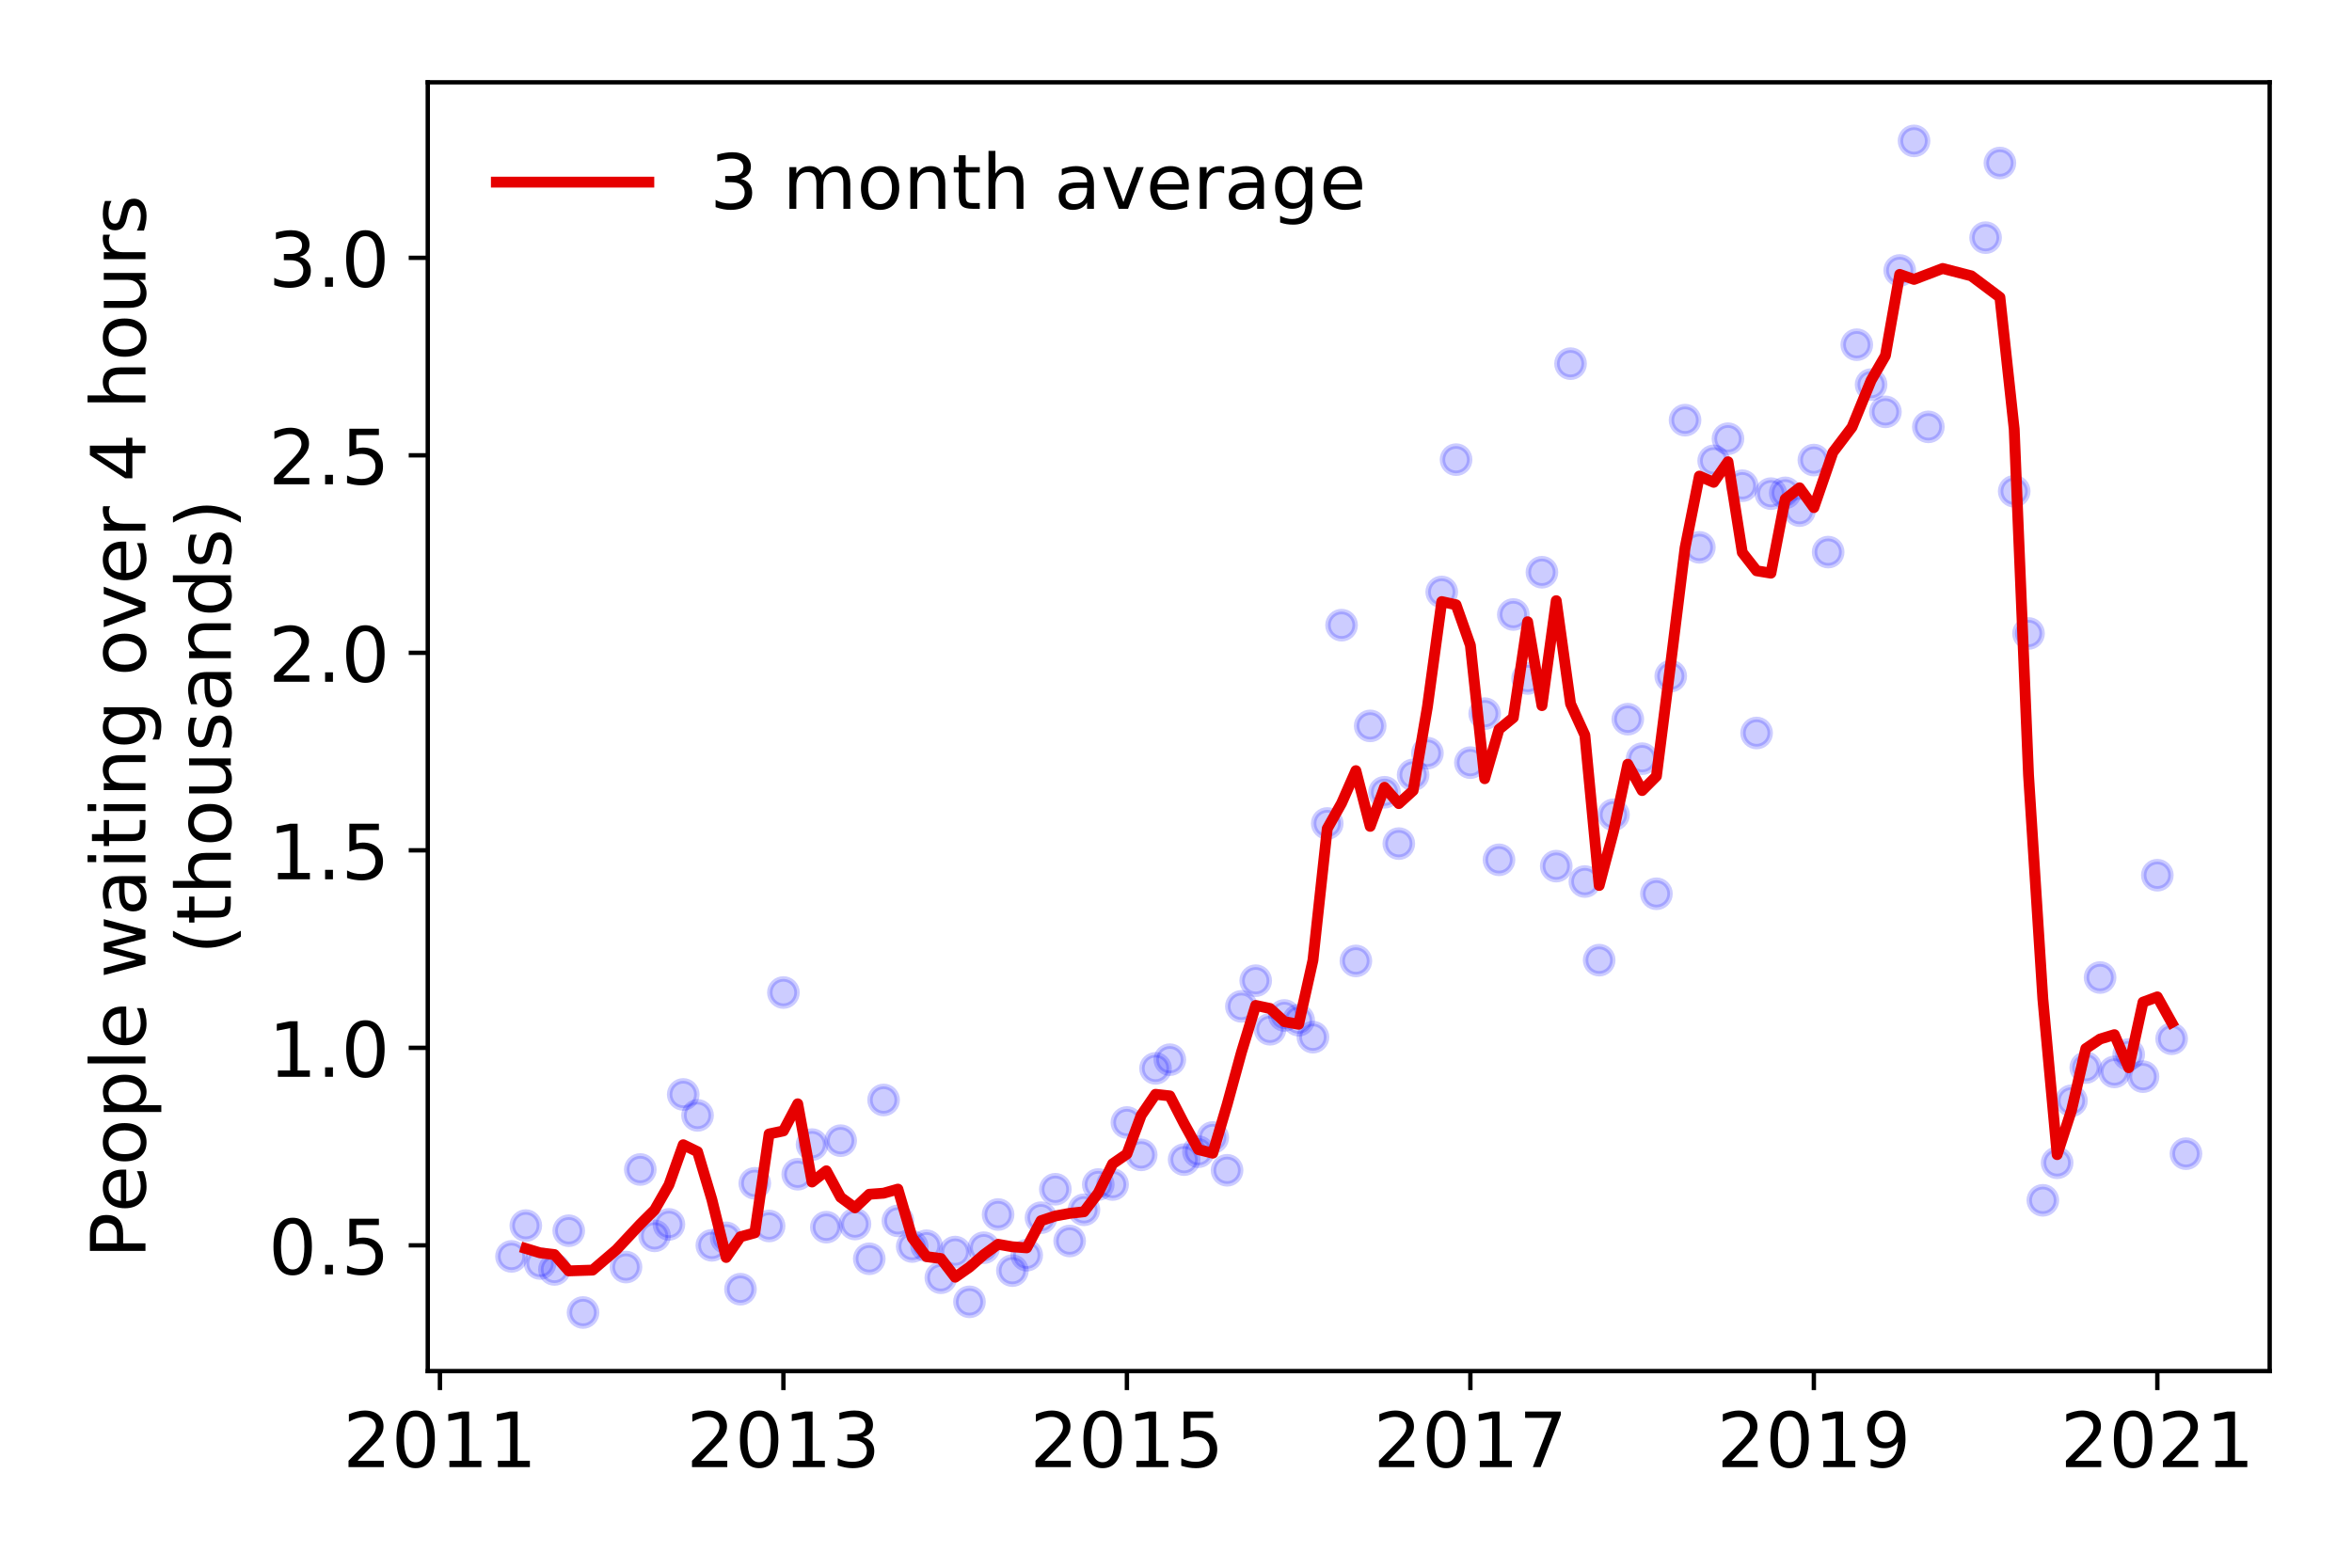 <?xml version="1.0" encoding="utf-8" standalone="no"?>
<!DOCTYPE svg PUBLIC "-//W3C//DTD SVG 1.1//EN"
  "http://www.w3.org/Graphics/SVG/1.1/DTD/svg11.dtd">
<!-- Created with matplotlib (https://matplotlib.org/) -->
<svg height="288pt" version="1.1" viewBox="0 0 432 288" width="432pt" xmlns="http://www.w3.org/2000/svg" xmlns:xlink="http://www.w3.org/1999/xlink">
 <defs>
  <style type="text/css">
*{stroke-linecap:butt;stroke-linejoin:round;}
  </style>
 </defs>
 <g id="figure_1">
  <g id="patch_1">
   <path d="M 0 288 
L 432 288 
L 432 0 
L 0 0 
z
" style="fill:#ffffff;"/>
  </g>
  <g id="axes_1">
   <g id="patch_2">
    <path d="M 78.57 251.88 
L 416.88 251.88 
L 416.88 15.12 
L 78.57 15.12 
z
" style="fill:#ffffff;"/>
   </g>
   <g id="matplotlib.axis_1">
    <g id="xtick_1">
     <g id="line2d_1">
      <defs>
       <path d="M 0 0 
L 0 3.5 
" id="m8d408a79e2" style="stroke:#000000;stroke-width:0.8;"/>
      </defs>
      <g>
       <use style="stroke:#000000;stroke-width:0.8;" x="80.804" xlink:href="#m8d408a79e2" y="251.88"/>
      </g>
     </g>
     <g id="text_1">
      <!-- 2011 -->
      <defs>
       <path d="M 19.188 8.297 
L 53.609 8.297 
L 53.609 0 
L 7.328 0 
L 7.328 8.297 
Q 12.938 14.109 22.625 23.891 
Q 32.328 33.688 34.812 36.531 
Q 39.547 41.844 41.422 45.531 
Q 43.312 49.219 43.312 52.781 
Q 43.312 58.594 39.234 62.25 
Q 35.156 65.922 28.609 65.922 
Q 23.969 65.922 18.812 64.312 
Q 13.672 62.703 7.812 59.422 
L 7.812 69.391 
Q 13.766 71.781 18.938 73 
Q 24.125 74.219 28.422 74.219 
Q 39.75 74.219 46.484 68.547 
Q 53.219 62.891 53.219 53.422 
Q 53.219 48.922 51.531 44.891 
Q 49.859 40.875 45.406 35.406 
Q 44.188 33.984 37.641 27.219 
Q 31.109 20.453 19.188 8.297 
z
" id="DejaVuSans-50"/>
       <path d="M 31.781 66.406 
Q 24.172 66.406 20.328 58.906 
Q 16.5 51.422 16.5 36.375 
Q 16.5 21.391 20.328 13.891 
Q 24.172 6.391 31.781 6.391 
Q 39.453 6.391 43.281 13.891 
Q 47.125 21.391 47.125 36.375 
Q 47.125 51.422 43.281 58.906 
Q 39.453 66.406 31.781 66.406 
z
M 31.781 74.219 
Q 44.047 74.219 50.516 64.516 
Q 56.984 54.828 56.984 36.375 
Q 56.984 17.969 50.516 8.266 
Q 44.047 -1.422 31.781 -1.422 
Q 19.531 -1.422 13.062 8.266 
Q 6.594 17.969 6.594 36.375 
Q 6.594 54.828 13.062 64.516 
Q 19.531 74.219 31.781 74.219 
z
" id="DejaVuSans-48"/>
       <path d="M 12.406 8.297 
L 28.516 8.297 
L 28.516 63.922 
L 10.984 60.406 
L 10.984 69.391 
L 28.422 72.906 
L 38.281 72.906 
L 38.281 8.297 
L 54.391 8.297 
L 54.391 0 
L 12.406 0 
z
" id="DejaVuSans-49"/>
      </defs>
      <g transform="translate(62.989 269.518)scale(0.14 -0.14)">
       <use xlink:href="#DejaVuSans-50"/>
       <use x="63.623" xlink:href="#DejaVuSans-48"/>
       <use x="127.246" xlink:href="#DejaVuSans-49"/>
       <use x="190.869" xlink:href="#DejaVuSans-49"/>
      </g>
     </g>
    </g>
    <g id="xtick_2">
     <g id="line2d_2">
      <g>
       <use style="stroke:#000000;stroke-width:0.8;" x="143.892" xlink:href="#m8d408a79e2" y="251.88"/>
      </g>
     </g>
     <g id="text_2">
      <!-- 2013 -->
      <defs>
       <path d="M 40.578 39.312 
Q 47.656 37.797 51.625 33 
Q 55.609 28.219 55.609 21.188 
Q 55.609 10.406 48.188 4.484 
Q 40.766 -1.422 27.094 -1.422 
Q 22.516 -1.422 17.656 -0.516 
Q 12.797 0.391 7.625 2.203 
L 7.625 11.719 
Q 11.719 9.328 16.594 8.109 
Q 21.484 6.891 26.812 6.891 
Q 36.078 6.891 40.938 10.547 
Q 45.797 14.203 45.797 21.188 
Q 45.797 27.641 41.281 31.266 
Q 36.766 34.906 28.719 34.906 
L 20.219 34.906 
L 20.219 43.016 
L 29.109 43.016 
Q 36.375 43.016 40.234 45.922 
Q 44.094 48.828 44.094 54.297 
Q 44.094 59.906 40.109 62.906 
Q 36.141 65.922 28.719 65.922 
Q 24.656 65.922 20.016 65.031 
Q 15.375 64.156 9.812 62.312 
L 9.812 71.094 
Q 15.438 72.656 20.344 73.438 
Q 25.25 74.219 29.594 74.219 
Q 40.828 74.219 47.359 69.109 
Q 53.906 64.016 53.906 55.328 
Q 53.906 49.266 50.438 45.094 
Q 46.969 40.922 40.578 39.312 
z
" id="DejaVuSans-51"/>
      </defs>
      <g transform="translate(126.077 269.518)scale(0.14 -0.14)">
       <use xlink:href="#DejaVuSans-50"/>
       <use x="63.623" xlink:href="#DejaVuSans-48"/>
       <use x="127.246" xlink:href="#DejaVuSans-49"/>
       <use x="190.869" xlink:href="#DejaVuSans-51"/>
      </g>
     </g>
    </g>
    <g id="xtick_3">
     <g id="line2d_3">
      <g>
       <use style="stroke:#000000;stroke-width:0.8;" x="206.981" xlink:href="#m8d408a79e2" y="251.88"/>
      </g>
     </g>
     <g id="text_3">
      <!-- 2015 -->
      <defs>
       <path d="M 10.797 72.906 
L 49.516 72.906 
L 49.516 64.594 
L 19.828 64.594 
L 19.828 46.734 
Q 21.969 47.469 24.109 47.828 
Q 26.266 48.188 28.422 48.188 
Q 40.625 48.188 47.75 41.5 
Q 54.891 34.812 54.891 23.391 
Q 54.891 11.625 47.562 5.094 
Q 40.234 -1.422 26.906 -1.422 
Q 22.312 -1.422 17.547 -0.641 
Q 12.797 0.141 7.719 1.703 
L 7.719 11.625 
Q 12.109 9.234 16.797 8.062 
Q 21.484 6.891 26.703 6.891 
Q 35.156 6.891 40.078 11.328 
Q 45.016 15.766 45.016 23.391 
Q 45.016 31 40.078 35.438 
Q 35.156 39.891 26.703 39.891 
Q 22.75 39.891 18.812 39.016 
Q 14.891 38.141 10.797 36.281 
z
" id="DejaVuSans-53"/>
      </defs>
      <g transform="translate(189.166 269.518)scale(0.14 -0.14)">
       <use xlink:href="#DejaVuSans-50"/>
       <use x="63.623" xlink:href="#DejaVuSans-48"/>
       <use x="127.246" xlink:href="#DejaVuSans-49"/>
       <use x="190.869" xlink:href="#DejaVuSans-53"/>
      </g>
     </g>
    </g>
    <g id="xtick_4">
     <g id="line2d_4">
      <g>
       <use style="stroke:#000000;stroke-width:0.8;" x="270.069" xlink:href="#m8d408a79e2" y="251.88"/>
      </g>
     </g>
     <g id="text_4">
      <!-- 2017 -->
      <defs>
       <path d="M 8.203 72.906 
L 55.078 72.906 
L 55.078 68.703 
L 28.609 0 
L 18.312 0 
L 43.219 64.594 
L 8.203 64.594 
z
" id="DejaVuSans-55"/>
      </defs>
      <g transform="translate(252.254 269.518)scale(0.14 -0.14)">
       <use xlink:href="#DejaVuSans-50"/>
       <use x="63.623" xlink:href="#DejaVuSans-48"/>
       <use x="127.246" xlink:href="#DejaVuSans-49"/>
       <use x="190.869" xlink:href="#DejaVuSans-55"/>
      </g>
     </g>
    </g>
    <g id="xtick_5">
     <g id="line2d_5">
      <g>
       <use style="stroke:#000000;stroke-width:0.8;" x="333.157" xlink:href="#m8d408a79e2" y="251.88"/>
      </g>
     </g>
     <g id="text_5">
      <!-- 2019 -->
      <defs>
       <path d="M 10.984 1.516 
L 10.984 10.5 
Q 14.703 8.734 18.5 7.812 
Q 22.312 6.891 25.984 6.891 
Q 35.75 6.891 40.891 13.453 
Q 46.047 20.016 46.781 33.406 
Q 43.953 29.203 39.594 26.953 
Q 35.25 24.703 29.984 24.703 
Q 19.047 24.703 12.672 31.312 
Q 6.297 37.938 6.297 49.422 
Q 6.297 60.641 12.938 67.422 
Q 19.578 74.219 30.609 74.219 
Q 43.266 74.219 49.922 64.516 
Q 56.594 54.828 56.594 36.375 
Q 56.594 19.141 48.406 8.859 
Q 40.234 -1.422 26.422 -1.422 
Q 22.703 -1.422 18.891 -0.688 
Q 15.094 0.047 10.984 1.516 
z
M 30.609 32.422 
Q 37.25 32.422 41.125 36.953 
Q 45.016 41.5 45.016 49.422 
Q 45.016 57.281 41.125 61.844 
Q 37.25 66.406 30.609 66.406 
Q 23.969 66.406 20.094 61.844 
Q 16.219 57.281 16.219 49.422 
Q 16.219 41.5 20.094 36.953 
Q 23.969 32.422 30.609 32.422 
z
" id="DejaVuSans-57"/>
      </defs>
      <g transform="translate(315.342 269.518)scale(0.14 -0.14)">
       <use xlink:href="#DejaVuSans-50"/>
       <use x="63.623" xlink:href="#DejaVuSans-48"/>
       <use x="127.246" xlink:href="#DejaVuSans-49"/>
       <use x="190.869" xlink:href="#DejaVuSans-57"/>
      </g>
     </g>
    </g>
    <g id="xtick_6">
     <g id="line2d_6">
      <g>
       <use style="stroke:#000000;stroke-width:0.8;" x="396.245" xlink:href="#m8d408a79e2" y="251.88"/>
      </g>
     </g>
     <g id="text_6">
      <!-- 2021 -->
      <g transform="translate(378.43 269.518)scale(0.14 -0.14)">
       <use xlink:href="#DejaVuSans-50"/>
       <use x="63.623" xlink:href="#DejaVuSans-48"/>
       <use x="127.246" xlink:href="#DejaVuSans-50"/>
       <use x="190.869" xlink:href="#DejaVuSans-49"/>
      </g>
     </g>
    </g>
   </g>
   <g id="matplotlib.axis_2">
    <g id="ytick_1">
     <g id="line2d_7">
      <defs>
       <path d="M 0 0 
L -3.5 0 
" id="m57be1b8d38" style="stroke:#000000;stroke-width:0.8;"/>
      </defs>
      <g>
       <use style="stroke:#000000;stroke-width:0.8;" x="78.57" xlink:href="#m57be1b8d38" y="228.782"/>
      </g>
     </g>
     <g id="text_7">
      <!-- 0.5 -->
      <defs>
       <path d="M 10.688 12.406 
L 21 12.406 
L 21 0 
L 10.688 0 
z
" id="DejaVuSans-46"/>
      </defs>
      <g transform="translate(49.306 234.101)scale(0.14 -0.14)">
       <use xlink:href="#DejaVuSans-48"/>
       <use x="63.623" xlink:href="#DejaVuSans-46"/>
       <use x="95.41" xlink:href="#DejaVuSans-53"/>
      </g>
     </g>
    </g>
    <g id="ytick_2">
     <g id="line2d_8">
      <g>
       <use style="stroke:#000000;stroke-width:0.8;" x="78.57" xlink:href="#m57be1b8d38" y="192.498"/>
      </g>
     </g>
     <g id="text_8">
      <!-- 1.0 -->
      <g transform="translate(49.306 197.817)scale(0.14 -0.14)">
       <use xlink:href="#DejaVuSans-49"/>
       <use x="63.623" xlink:href="#DejaVuSans-46"/>
       <use x="95.41" xlink:href="#DejaVuSans-48"/>
      </g>
     </g>
    </g>
    <g id="ytick_3">
     <g id="line2d_9">
      <g>
       <use style="stroke:#000000;stroke-width:0.8;" x="78.57" xlink:href="#m57be1b8d38" y="156.214"/>
      </g>
     </g>
     <g id="text_9">
      <!-- 1.5 -->
      <g transform="translate(49.306 161.533)scale(0.14 -0.14)">
       <use xlink:href="#DejaVuSans-49"/>
       <use x="63.623" xlink:href="#DejaVuSans-46"/>
       <use x="95.41" xlink:href="#DejaVuSans-53"/>
      </g>
     </g>
    </g>
    <g id="ytick_4">
     <g id="line2d_10">
      <g>
       <use style="stroke:#000000;stroke-width:0.8;" x="78.57" xlink:href="#m57be1b8d38" y="119.93"/>
      </g>
     </g>
     <g id="text_10">
      <!-- 2.0 -->
      <g transform="translate(49.306 125.249)scale(0.14 -0.14)">
       <use xlink:href="#DejaVuSans-50"/>
       <use x="63.623" xlink:href="#DejaVuSans-46"/>
       <use x="95.41" xlink:href="#DejaVuSans-48"/>
      </g>
     </g>
    </g>
    <g id="ytick_5">
     <g id="line2d_11">
      <g>
       <use style="stroke:#000000;stroke-width:0.8;" x="78.57" xlink:href="#m57be1b8d38" y="83.646"/>
      </g>
     </g>
     <g id="text_11">
      <!-- 2.5 -->
      <g transform="translate(49.306 88.965)scale(0.14 -0.14)">
       <use xlink:href="#DejaVuSans-50"/>
       <use x="63.623" xlink:href="#DejaVuSans-46"/>
       <use x="95.41" xlink:href="#DejaVuSans-53"/>
      </g>
     </g>
    </g>
    <g id="ytick_6">
     <g id="line2d_12">
      <g>
       <use style="stroke:#000000;stroke-width:0.8;" x="78.57" xlink:href="#m57be1b8d38" y="47.362"/>
      </g>
     </g>
     <g id="text_12">
      <!-- 3.0 -->
      <g transform="translate(49.306 52.681)scale(0.14 -0.14)">
       <use xlink:href="#DejaVuSans-51"/>
       <use x="63.623" xlink:href="#DejaVuSans-46"/>
       <use x="95.41" xlink:href="#DejaVuSans-48"/>
      </g>
     </g>
    </g>
    <g id="text_13">
     <!-- People waiting over 4 hours -->
     <defs>
      <path d="M 19.672 64.797 
L 19.672 37.406 
L 32.078 37.406 
Q 38.969 37.406 42.719 40.969 
Q 46.484 44.531 46.484 51.125 
Q 46.484 57.672 42.719 61.234 
Q 38.969 64.797 32.078 64.797 
z
M 9.812 72.906 
L 32.078 72.906 
Q 44.344 72.906 50.609 67.359 
Q 56.891 61.812 56.891 51.125 
Q 56.891 40.328 50.609 34.812 
Q 44.344 29.297 32.078 29.297 
L 19.672 29.297 
L 19.672 0 
L 9.812 0 
z
" id="DejaVuSans-80"/>
      <path d="M 56.203 29.594 
L 56.203 25.203 
L 14.891 25.203 
Q 15.484 15.922 20.484 11.062 
Q 25.484 6.203 34.422 6.203 
Q 39.594 6.203 44.453 7.469 
Q 49.312 8.734 54.109 11.281 
L 54.109 2.781 
Q 49.266 0.734 44.188 -0.344 
Q 39.109 -1.422 33.891 -1.422 
Q 20.797 -1.422 13.156 6.188 
Q 5.516 13.812 5.516 26.812 
Q 5.516 40.234 12.766 48.109 
Q 20.016 56 32.328 56 
Q 43.359 56 49.781 48.891 
Q 56.203 41.797 56.203 29.594 
z
M 47.219 32.234 
Q 47.125 39.594 43.094 43.984 
Q 39.062 48.391 32.422 48.391 
Q 24.906 48.391 20.391 44.141 
Q 15.875 39.891 15.188 32.172 
z
" id="DejaVuSans-101"/>
      <path d="M 30.609 48.391 
Q 23.391 48.391 19.188 42.75 
Q 14.984 37.109 14.984 27.297 
Q 14.984 17.484 19.156 11.844 
Q 23.344 6.203 30.609 6.203 
Q 37.797 6.203 41.984 11.859 
Q 46.188 17.531 46.188 27.297 
Q 46.188 37.016 41.984 42.703 
Q 37.797 48.391 30.609 48.391 
z
M 30.609 56 
Q 42.328 56 49.016 48.375 
Q 55.719 40.766 55.719 27.297 
Q 55.719 13.875 49.016 6.219 
Q 42.328 -1.422 30.609 -1.422 
Q 18.844 -1.422 12.172 6.219 
Q 5.516 13.875 5.516 27.297 
Q 5.516 40.766 12.172 48.375 
Q 18.844 56 30.609 56 
z
" id="DejaVuSans-111"/>
      <path d="M 18.109 8.203 
L 18.109 -20.797 
L 9.078 -20.797 
L 9.078 54.688 
L 18.109 54.688 
L 18.109 46.391 
Q 20.953 51.266 25.266 53.625 
Q 29.594 56 35.594 56 
Q 45.562 56 51.781 48.094 
Q 58.016 40.188 58.016 27.297 
Q 58.016 14.406 51.781 6.484 
Q 45.562 -1.422 35.594 -1.422 
Q 29.594 -1.422 25.266 0.953 
Q 20.953 3.328 18.109 8.203 
z
M 48.688 27.297 
Q 48.688 37.203 44.609 42.844 
Q 40.531 48.484 33.406 48.484 
Q 26.266 48.484 22.188 42.844 
Q 18.109 37.203 18.109 27.297 
Q 18.109 17.391 22.188 11.75 
Q 26.266 6.109 33.406 6.109 
Q 40.531 6.109 44.609 11.75 
Q 48.688 17.391 48.688 27.297 
z
" id="DejaVuSans-112"/>
      <path d="M 9.422 75.984 
L 18.406 75.984 
L 18.406 0 
L 9.422 0 
z
" id="DejaVuSans-108"/>
      <path id="DejaVuSans-32"/>
      <path d="M 4.203 54.688 
L 13.188 54.688 
L 24.422 12.016 
L 35.594 54.688 
L 46.188 54.688 
L 57.422 12.016 
L 68.609 54.688 
L 77.594 54.688 
L 63.281 0 
L 52.688 0 
L 40.922 44.828 
L 29.109 0 
L 18.5 0 
z
" id="DejaVuSans-119"/>
      <path d="M 34.281 27.484 
Q 23.391 27.484 19.188 25 
Q 14.984 22.516 14.984 16.5 
Q 14.984 11.719 18.141 8.906 
Q 21.297 6.109 26.703 6.109 
Q 34.188 6.109 38.703 11.406 
Q 43.219 16.703 43.219 25.484 
L 43.219 27.484 
z
M 52.203 31.203 
L 52.203 0 
L 43.219 0 
L 43.219 8.297 
Q 40.141 3.328 35.547 0.953 
Q 30.953 -1.422 24.312 -1.422 
Q 15.922 -1.422 10.953 3.297 
Q 6 8.016 6 15.922 
Q 6 25.141 12.172 29.828 
Q 18.359 34.516 30.609 34.516 
L 43.219 34.516 
L 43.219 35.406 
Q 43.219 41.609 39.141 45 
Q 35.062 48.391 27.688 48.391 
Q 23 48.391 18.547 47.266 
Q 14.109 46.141 10.016 43.891 
L 10.016 52.203 
Q 14.938 54.109 19.578 55.047 
Q 24.219 56 28.609 56 
Q 40.484 56 46.344 49.844 
Q 52.203 43.703 52.203 31.203 
z
" id="DejaVuSans-97"/>
      <path d="M 9.422 54.688 
L 18.406 54.688 
L 18.406 0 
L 9.422 0 
z
M 9.422 75.984 
L 18.406 75.984 
L 18.406 64.594 
L 9.422 64.594 
z
" id="DejaVuSans-105"/>
      <path d="M 18.312 70.219 
L 18.312 54.688 
L 36.812 54.688 
L 36.812 47.703 
L 18.312 47.703 
L 18.312 18.016 
Q 18.312 11.328 20.141 9.422 
Q 21.969 7.516 27.594 7.516 
L 36.812 7.516 
L 36.812 0 
L 27.594 0 
Q 17.188 0 13.234 3.875 
Q 9.281 7.766 9.281 18.016 
L 9.281 47.703 
L 2.688 47.703 
L 2.688 54.688 
L 9.281 54.688 
L 9.281 70.219 
z
" id="DejaVuSans-116"/>
      <path d="M 54.891 33.016 
L 54.891 0 
L 45.906 0 
L 45.906 32.719 
Q 45.906 40.484 42.875 44.328 
Q 39.844 48.188 33.797 48.188 
Q 26.516 48.188 22.312 43.547 
Q 18.109 38.922 18.109 30.906 
L 18.109 0 
L 9.078 0 
L 9.078 54.688 
L 18.109 54.688 
L 18.109 46.188 
Q 21.344 51.125 25.703 53.562 
Q 30.078 56 35.797 56 
Q 45.219 56 50.047 50.172 
Q 54.891 44.344 54.891 33.016 
z
" id="DejaVuSans-110"/>
      <path d="M 45.406 27.984 
Q 45.406 37.75 41.375 43.109 
Q 37.359 48.484 30.078 48.484 
Q 22.859 48.484 18.828 43.109 
Q 14.797 37.75 14.797 27.984 
Q 14.797 18.266 18.828 12.891 
Q 22.859 7.516 30.078 7.516 
Q 37.359 7.516 41.375 12.891 
Q 45.406 18.266 45.406 27.984 
z
M 54.391 6.781 
Q 54.391 -7.172 48.188 -13.984 
Q 42 -20.797 29.203 -20.797 
Q 24.469 -20.797 20.266 -20.094 
Q 16.062 -19.391 12.109 -17.922 
L 12.109 -9.188 
Q 16.062 -11.328 19.922 -12.344 
Q 23.781 -13.375 27.781 -13.375 
Q 36.625 -13.375 41.016 -8.766 
Q 45.406 -4.156 45.406 5.172 
L 45.406 9.625 
Q 42.625 4.781 38.281 2.391 
Q 33.938 0 27.875 0 
Q 17.828 0 11.672 7.656 
Q 5.516 15.328 5.516 27.984 
Q 5.516 40.672 11.672 48.328 
Q 17.828 56 27.875 56 
Q 33.938 56 38.281 53.609 
Q 42.625 51.219 45.406 46.391 
L 45.406 54.688 
L 54.391 54.688 
z
" id="DejaVuSans-103"/>
      <path d="M 2.984 54.688 
L 12.5 54.688 
L 29.594 8.797 
L 46.688 54.688 
L 56.203 54.688 
L 35.688 0 
L 23.484 0 
z
" id="DejaVuSans-118"/>
      <path d="M 41.109 46.297 
Q 39.594 47.172 37.812 47.578 
Q 36.031 48 33.891 48 
Q 26.266 48 22.188 43.047 
Q 18.109 38.094 18.109 28.812 
L 18.109 0 
L 9.078 0 
L 9.078 54.688 
L 18.109 54.688 
L 18.109 46.188 
Q 20.953 51.172 25.484 53.578 
Q 30.031 56 36.531 56 
Q 37.453 56 38.578 55.875 
Q 39.703 55.766 41.062 55.516 
z
" id="DejaVuSans-114"/>
      <path d="M 37.797 64.312 
L 12.891 25.391 
L 37.797 25.391 
z
M 35.203 72.906 
L 47.609 72.906 
L 47.609 25.391 
L 58.016 25.391 
L 58.016 17.188 
L 47.609 17.188 
L 47.609 0 
L 37.797 0 
L 37.797 17.188 
L 4.891 17.188 
L 4.891 26.703 
z
" id="DejaVuSans-52"/>
      <path d="M 54.891 33.016 
L 54.891 0 
L 45.906 0 
L 45.906 32.719 
Q 45.906 40.484 42.875 44.328 
Q 39.844 48.188 33.797 48.188 
Q 26.516 48.188 22.312 43.547 
Q 18.109 38.922 18.109 30.906 
L 18.109 0 
L 9.078 0 
L 9.078 75.984 
L 18.109 75.984 
L 18.109 46.188 
Q 21.344 51.125 25.703 53.562 
Q 30.078 56 35.797 56 
Q 45.219 56 50.047 50.172 
Q 54.891 44.344 54.891 33.016 
z
" id="DejaVuSans-104"/>
      <path d="M 8.5 21.578 
L 8.5 54.688 
L 17.484 54.688 
L 17.484 21.922 
Q 17.484 14.156 20.5 10.266 
Q 23.531 6.391 29.594 6.391 
Q 36.859 6.391 41.078 11.031 
Q 45.312 15.672 45.312 23.688 
L 45.312 54.688 
L 54.297 54.688 
L 54.297 0 
L 45.312 0 
L 45.312 8.406 
Q 42.047 3.422 37.719 1 
Q 33.406 -1.422 27.688 -1.422 
Q 18.266 -1.422 13.375 4.438 
Q 8.5 10.297 8.5 21.578 
z
M 31.109 56 
z
" id="DejaVuSans-117"/>
      <path d="M 44.281 53.078 
L 44.281 44.578 
Q 40.484 46.531 36.375 47.5 
Q 32.281 48.484 27.875 48.484 
Q 21.188 48.484 17.844 46.438 
Q 14.5 44.391 14.5 40.281 
Q 14.5 37.156 16.891 35.375 
Q 19.281 33.594 26.516 31.984 
L 29.594 31.297 
Q 39.156 29.25 43.188 25.516 
Q 47.219 21.781 47.219 15.094 
Q 47.219 7.469 41.188 3.016 
Q 35.156 -1.422 24.609 -1.422 
Q 20.219 -1.422 15.453 -0.562 
Q 10.688 0.297 5.422 2 
L 5.422 11.281 
Q 10.406 8.688 15.234 7.391 
Q 20.062 6.109 24.812 6.109 
Q 31.156 6.109 34.562 8.281 
Q 37.984 10.453 37.984 14.406 
Q 37.984 18.062 35.516 20.016 
Q 33.062 21.969 24.703 23.781 
L 21.578 24.516 
Q 13.234 26.266 9.516 29.906 
Q 5.812 33.547 5.812 39.891 
Q 5.812 47.609 11.281 51.797 
Q 16.75 56 26.812 56 
Q 31.781 56 36.172 55.266 
Q 40.578 54.547 44.281 53.078 
z
" id="DejaVuSans-115"/>
     </defs>
     <g transform="translate(26.717 231.175)rotate(-90)scale(0.14 -0.14)">
      <use xlink:href="#DejaVuSans-80"/>
      <use x="60.256" xlink:href="#DejaVuSans-101"/>
      <use x="121.779" xlink:href="#DejaVuSans-111"/>
      <use x="182.961" xlink:href="#DejaVuSans-112"/>
      <use x="246.438" xlink:href="#DejaVuSans-108"/>
      <use x="274.221" xlink:href="#DejaVuSans-101"/>
      <use x="335.744" xlink:href="#DejaVuSans-32"/>
      <use x="367.531" xlink:href="#DejaVuSans-119"/>
      <use x="449.318" xlink:href="#DejaVuSans-97"/>
      <use x="510.598" xlink:href="#DejaVuSans-105"/>
      <use x="538.381" xlink:href="#DejaVuSans-116"/>
      <use x="577.59" xlink:href="#DejaVuSans-105"/>
      <use x="605.373" xlink:href="#DejaVuSans-110"/>
      <use x="668.752" xlink:href="#DejaVuSans-103"/>
      <use x="732.229" xlink:href="#DejaVuSans-32"/>
      <use x="764.016" xlink:href="#DejaVuSans-111"/>
      <use x="825.197" xlink:href="#DejaVuSans-118"/>
      <use x="884.377" xlink:href="#DejaVuSans-101"/>
      <use x="945.9" xlink:href="#DejaVuSans-114"/>
      <use x="987.014" xlink:href="#DejaVuSans-32"/>
      <use x="1018.801" xlink:href="#DejaVuSans-52"/>
      <use x="1082.424" xlink:href="#DejaVuSans-32"/>
      <use x="1114.211" xlink:href="#DejaVuSans-104"/>
      <use x="1177.59" xlink:href="#DejaVuSans-111"/>
      <use x="1238.771" xlink:href="#DejaVuSans-117"/>
      <use x="1302.15" xlink:href="#DejaVuSans-114"/>
      <use x="1343.264" xlink:href="#DejaVuSans-115"/>
     </g>
     <!-- (thousands) -->
     <defs>
      <path d="M 31 75.875 
Q 24.469 64.656 21.281 53.656 
Q 18.109 42.672 18.109 31.391 
Q 18.109 20.125 21.312 9.062 
Q 24.516 -2 31 -13.188 
L 23.188 -13.188 
Q 15.875 -1.703 12.234 9.375 
Q 8.594 20.453 8.594 31.391 
Q 8.594 42.281 12.203 53.312 
Q 15.828 64.359 23.188 75.875 
z
" id="DejaVuSans-40"/>
      <path d="M 45.406 46.391 
L 45.406 75.984 
L 54.391 75.984 
L 54.391 0 
L 45.406 0 
L 45.406 8.203 
Q 42.578 3.328 38.25 0.953 
Q 33.938 -1.422 27.875 -1.422 
Q 17.969 -1.422 11.734 6.484 
Q 5.516 14.406 5.516 27.297 
Q 5.516 40.188 11.734 48.094 
Q 17.969 56 27.875 56 
Q 33.938 56 38.25 53.625 
Q 42.578 51.266 45.406 46.391 
z
M 14.797 27.297 
Q 14.797 17.391 18.875 11.75 
Q 22.953 6.109 30.078 6.109 
Q 37.203 6.109 41.297 11.75 
Q 45.406 17.391 45.406 27.297 
Q 45.406 37.203 41.297 42.844 
Q 37.203 48.484 30.078 48.484 
Q 22.953 48.484 18.875 42.844 
Q 14.797 37.203 14.797 27.297 
z
" id="DejaVuSans-100"/>
      <path d="M 8.016 75.875 
L 15.828 75.875 
Q 23.141 64.359 26.781 53.312 
Q 30.422 42.281 30.422 31.391 
Q 30.422 20.453 26.781 9.375 
Q 23.141 -1.703 15.828 -13.188 
L 8.016 -13.188 
Q 14.5 -2 17.703 9.062 
Q 20.906 20.125 20.906 31.391 
Q 20.906 42.672 17.703 53.656 
Q 14.5 64.656 8.016 75.875 
z
" id="DejaVuSans-41"/>
     </defs>
     <g transform="translate(42.394 175.325)rotate(-90)scale(0.14 -0.14)">
      <use xlink:href="#DejaVuSans-40"/>
      <use x="39.014" xlink:href="#DejaVuSans-116"/>
      <use x="78.223" xlink:href="#DejaVuSans-104"/>
      <use x="141.602" xlink:href="#DejaVuSans-111"/>
      <use x="202.783" xlink:href="#DejaVuSans-117"/>
      <use x="266.162" xlink:href="#DejaVuSans-115"/>
      <use x="318.262" xlink:href="#DejaVuSans-97"/>
      <use x="379.541" xlink:href="#DejaVuSans-110"/>
      <use x="442.92" xlink:href="#DejaVuSans-100"/>
      <use x="506.396" xlink:href="#DejaVuSans-115"/>
      <use x="558.496" xlink:href="#DejaVuSans-41"/>
     </g>
    </g>
   </g>
   <g id="line2d_13">
    <defs>
     <path d="M 0 2.5 
C 0.663 2.5 1.299 2.237 1.768 1.768 
C 2.237 1.299 2.5 0.663 2.5 0 
C 2.5 -0.663 2.237 -1.299 1.768 -1.768 
C 1.299 -2.237 0.663 -2.5 0 -2.5 
C -0.663 -2.5 -1.299 -2.237 -1.768 -1.768 
C -2.237 -1.299 -2.5 -0.663 -2.5 0 
C -2.5 0.663 -2.237 1.299 -1.768 1.768 
C -1.299 2.237 -0.663 2.5 0 2.5 
z
" id="m0f3c4d1b9f" style="stroke:#0000ff;stroke-opacity:0.2;"/>
    </defs>
    <g clip-path="url(#paf02ae5557)">
     <use style="fill:#0000ff;fill-opacity:0.2;stroke:#0000ff;stroke-opacity:0.2;" x="401.502" xlink:href="#m0f3c4d1b9f" y="211.946"/>
     <use style="fill:#0000ff;fill-opacity:0.2;stroke:#0000ff;stroke-opacity:0.2;" x="398.874" xlink:href="#m0f3c4d1b9f" y="190.829"/>
     <use style="fill:#0000ff;fill-opacity:0.2;stroke:#0000ff;stroke-opacity:0.2;" x="396.245" xlink:href="#m0f3c4d1b9f" y="160.786"/>
     <use style="fill:#0000ff;fill-opacity:0.2;stroke:#0000ff;stroke-opacity:0.2;" x="393.616" xlink:href="#m0f3c4d1b9f" y="197.795"/>
     <use style="fill:#0000ff;fill-opacity:0.2;stroke:#0000ff;stroke-opacity:0.2;" x="390.988" xlink:href="#m0f3c4d1b9f" y="193.731"/>
     <use style="fill:#0000ff;fill-opacity:0.2;stroke:#0000ff;stroke-opacity:0.2;" x="388.359" xlink:href="#m0f3c4d1b9f" y="196.924"/>
     <use style="fill:#0000ff;fill-opacity:0.2;stroke:#0000ff;stroke-opacity:0.2;" x="385.73" xlink:href="#m0f3c4d1b9f" y="179.581"/>
     <use style="fill:#0000ff;fill-opacity:0.2;stroke:#0000ff;stroke-opacity:0.2;" x="383.102" xlink:href="#m0f3c4d1b9f" y="196.126"/>
     <use style="fill:#0000ff;fill-opacity:0.2;stroke:#0000ff;stroke-opacity:0.2;" x="380.473" xlink:href="#m0f3c4d1b9f" y="202.222"/>
     <use style="fill:#0000ff;fill-opacity:0.2;stroke:#0000ff;stroke-opacity:0.2;" x="377.844" xlink:href="#m0f3c4d1b9f" y="213.615"/>
     <use style="fill:#0000ff;fill-opacity:0.2;stroke:#0000ff;stroke-opacity:0.2;" x="375.216" xlink:href="#m0f3c4d1b9f" y="220.509"/>
     <use style="fill:#0000ff;fill-opacity:0.2;stroke:#0000ff;stroke-opacity:0.2;" x="372.587" xlink:href="#m0f3c4d1b9f" y="116.374"/>
     <use style="fill:#0000ff;fill-opacity:0.2;stroke:#0000ff;stroke-opacity:0.2;" x="369.958" xlink:href="#m0f3c4d1b9f" y="90.25"/>
     <use style="fill:#0000ff;fill-opacity:0.2;stroke:#0000ff;stroke-opacity:0.2;" x="367.33" xlink:href="#m0f3c4d1b9f" y="29.946"/>
     <use style="fill:#0000ff;fill-opacity:0.2;stroke:#0000ff;stroke-opacity:0.2;" x="364.701" xlink:href="#m0f3c4d1b9f" y="43.661"/>
     <use style="fill:#0000ff;fill-opacity:0.2;stroke:#0000ff;stroke-opacity:0.2;" x="354.186" xlink:href="#m0f3c4d1b9f" y="78.421"/>
     <use style="fill:#0000ff;fill-opacity:0.2;stroke:#0000ff;stroke-opacity:0.2;" x="351.558" xlink:href="#m0f3c4d1b9f" y="25.882"/>
     <use style="fill:#0000ff;fill-opacity:0.2;stroke:#0000ff;stroke-opacity:0.2;" x="348.929" xlink:href="#m0f3c4d1b9f" y="49.684"/>
     <use style="fill:#0000ff;fill-opacity:0.2;stroke:#0000ff;stroke-opacity:0.2;" x="346.3" xlink:href="#m0f3c4d1b9f" y="75.663"/>
     <use style="fill:#0000ff;fill-opacity:0.2;stroke:#0000ff;stroke-opacity:0.2;" x="343.672" xlink:href="#m0f3c4d1b9f" y="70.656"/>
     <use style="fill:#0000ff;fill-opacity:0.2;stroke:#0000ff;stroke-opacity:0.2;" x="341.043" xlink:href="#m0f3c4d1b9f" y="63.327"/>
     <use style="fill:#0000ff;fill-opacity:0.2;stroke:#0000ff;stroke-opacity:0.2;" x="335.785" xlink:href="#m0f3c4d1b9f" y="101.425"/>
     <use style="fill:#0000ff;fill-opacity:0.2;stroke:#0000ff;stroke-opacity:0.2;" x="333.157" xlink:href="#m0f3c4d1b9f" y="84.517"/>
     <use style="fill:#0000ff;fill-opacity:0.2;stroke:#0000ff;stroke-opacity:0.2;" x="330.528" xlink:href="#m0f3c4d1b9f" y="93.805"/>
     <use style="fill:#0000ff;fill-opacity:0.2;stroke:#0000ff;stroke-opacity:0.2;" x="327.899" xlink:href="#m0f3c4d1b9f" y="90.54"/>
     <use style="fill:#0000ff;fill-opacity:0.2;stroke:#0000ff;stroke-opacity:0.2;" x="325.271" xlink:href="#m0f3c4d1b9f" y="90.685"/>
     <use style="fill:#0000ff;fill-opacity:0.2;stroke:#0000ff;stroke-opacity:0.2;" x="322.642" xlink:href="#m0f3c4d1b9f" y="134.661"/>
     <use style="fill:#0000ff;fill-opacity:0.2;stroke:#0000ff;stroke-opacity:0.2;" x="320.013" xlink:href="#m0f3c4d1b9f" y="89.234"/>
     <use style="fill:#0000ff;fill-opacity:0.2;stroke:#0000ff;stroke-opacity:0.2;" x="317.385" xlink:href="#m0f3c4d1b9f" y="80.598"/>
     <use style="fill:#0000ff;fill-opacity:0.2;stroke:#0000ff;stroke-opacity:0.2;" x="314.756" xlink:href="#m0f3c4d1b9f" y="84.662"/>
     <use style="fill:#0000ff;fill-opacity:0.2;stroke:#0000ff;stroke-opacity:0.2;" x="312.127" xlink:href="#m0f3c4d1b9f" y="100.554"/>
     <use style="fill:#0000ff;fill-opacity:0.2;stroke:#0000ff;stroke-opacity:0.2;" x="309.499" xlink:href="#m0f3c4d1b9f" y="77.187"/>
     <use style="fill:#0000ff;fill-opacity:0.2;stroke:#0000ff;stroke-opacity:0.2;" x="306.87" xlink:href="#m0f3c4d1b9f" y="124.211"/>
     <use style="fill:#0000ff;fill-opacity:0.2;stroke:#0000ff;stroke-opacity:0.2;" x="304.241" xlink:href="#m0f3c4d1b9f" y="164.196"/>
     <use style="fill:#0000ff;fill-opacity:0.2;stroke:#0000ff;stroke-opacity:0.2;" x="301.613" xlink:href="#m0f3c4d1b9f" y="139.378"/>
     <use style="fill:#0000ff;fill-opacity:0.2;stroke:#0000ff;stroke-opacity:0.2;" x="298.984" xlink:href="#m0f3c4d1b9f" y="132.121"/>
     <use style="fill:#0000ff;fill-opacity:0.2;stroke:#0000ff;stroke-opacity:0.2;" x="296.355" xlink:href="#m0f3c4d1b9f" y="149.683"/>
     <use style="fill:#0000ff;fill-opacity:0.2;stroke:#0000ff;stroke-opacity:0.2;" x="293.727" xlink:href="#m0f3c4d1b9f" y="176.388"/>
     <use style="fill:#0000ff;fill-opacity:0.2;stroke:#0000ff;stroke-opacity:0.2;" x="291.098" xlink:href="#m0f3c4d1b9f" y="161.947"/>
     <use style="fill:#0000ff;fill-opacity:0.2;stroke:#0000ff;stroke-opacity:0.2;" x="288.469" xlink:href="#m0f3c4d1b9f" y="66.81"/>
     <use style="fill:#0000ff;fill-opacity:0.2;stroke:#0000ff;stroke-opacity:0.2;" x="285.841" xlink:href="#m0f3c4d1b9f" y="159.116"/>
     <use style="fill:#0000ff;fill-opacity:0.2;stroke:#0000ff;stroke-opacity:0.2;" x="283.212" xlink:href="#m0f3c4d1b9f" y="105.126"/>
     <use style="fill:#0000ff;fill-opacity:0.2;stroke:#0000ff;stroke-opacity:0.2;" x="280.583" xlink:href="#m0f3c4d1b9f" y="124.647"/>
     <use style="fill:#0000ff;fill-opacity:0.2;stroke:#0000ff;stroke-opacity:0.2;" x="277.955" xlink:href="#m0f3c4d1b9f" y="112.891"/>
     <use style="fill:#0000ff;fill-opacity:0.2;stroke:#0000ff;stroke-opacity:0.2;" x="275.326" xlink:href="#m0f3c4d1b9f" y="157.955"/>
     <use style="fill:#0000ff;fill-opacity:0.2;stroke:#0000ff;stroke-opacity:0.2;" x="272.697" xlink:href="#m0f3c4d1b9f" y="131.105"/>
     <use style="fill:#0000ff;fill-opacity:0.2;stroke:#0000ff;stroke-opacity:0.2;" x="270.069" xlink:href="#m0f3c4d1b9f" y="140.104"/>
     <use style="fill:#0000ff;fill-opacity:0.2;stroke:#0000ff;stroke-opacity:0.2;" x="267.44" xlink:href="#m0f3c4d1b9f" y="84.444"/>
     <use style="fill:#0000ff;fill-opacity:0.2;stroke:#0000ff;stroke-opacity:0.2;" x="264.811" xlink:href="#m0f3c4d1b9f" y="108.754"/>
     <use style="fill:#0000ff;fill-opacity:0.2;stroke:#0000ff;stroke-opacity:0.2;" x="262.183" xlink:href="#m0f3c4d1b9f" y="138.362"/>
     <use style="fill:#0000ff;fill-opacity:0.2;stroke:#0000ff;stroke-opacity:0.2;" x="259.554" xlink:href="#m0f3c4d1b9f" y="142.353"/>
     <use style="fill:#0000ff;fill-opacity:0.2;stroke:#0000ff;stroke-opacity:0.2;" x="256.925" xlink:href="#m0f3c4d1b9f" y="154.98"/>
     <use style="fill:#0000ff;fill-opacity:0.2;stroke:#0000ff;stroke-opacity:0.2;" x="254.297" xlink:href="#m0f3c4d1b9f" y="145.546"/>
     <use style="fill:#0000ff;fill-opacity:0.2;stroke:#0000ff;stroke-opacity:0.2;" x="251.668" xlink:href="#m0f3c4d1b9f" y="133.355"/>
     <use style="fill:#0000ff;fill-opacity:0.2;stroke:#0000ff;stroke-opacity:0.2;" x="249.039" xlink:href="#m0f3c4d1b9f" y="176.533"/>
     <use style="fill:#0000ff;fill-opacity:0.2;stroke:#0000ff;stroke-opacity:0.2;" x="246.411" xlink:href="#m0f3c4d1b9f" y="114.85"/>
     <use style="fill:#0000ff;fill-opacity:0.2;stroke:#0000ff;stroke-opacity:0.2;" x="243.782" xlink:href="#m0f3c4d1b9f" y="151.279"/>
     <use style="fill:#0000ff;fill-opacity:0.2;stroke:#0000ff;stroke-opacity:0.2;" x="241.153" xlink:href="#m0f3c4d1b9f" y="190.538"/>
     <use style="fill:#0000ff;fill-opacity:0.2;stroke:#0000ff;stroke-opacity:0.2;" x="238.525" xlink:href="#m0f3c4d1b9f" y="187.418"/>
     <use style="fill:#0000ff;fill-opacity:0.2;stroke:#0000ff;stroke-opacity:0.2;" x="235.896" xlink:href="#m0f3c4d1b9f" y="186.547"/>
     <use style="fill:#0000ff;fill-opacity:0.2;stroke:#0000ff;stroke-opacity:0.2;" x="233.267" xlink:href="#m0f3c4d1b9f" y="189.087"/>
     <use style="fill:#0000ff;fill-opacity:0.2;stroke:#0000ff;stroke-opacity:0.2;" x="230.639" xlink:href="#m0f3c4d1b9f" y="180.161"/>
     <use style="fill:#0000ff;fill-opacity:0.2;stroke:#0000ff;stroke-opacity:0.2;" x="228.01" xlink:href="#m0f3c4d1b9f" y="184.878"/>
     <use style="fill:#0000ff;fill-opacity:0.2;stroke:#0000ff;stroke-opacity:0.2;" x="225.381" xlink:href="#m0f3c4d1b9f" y="214.994"/>
     <use style="fill:#0000ff;fill-opacity:0.2;stroke:#0000ff;stroke-opacity:0.2;" x="222.753" xlink:href="#m0f3c4d1b9f" y="208.971"/>
     <use style="fill:#0000ff;fill-opacity:0.2;stroke:#0000ff;stroke-opacity:0.2;" x="220.124" xlink:href="#m0f3c4d1b9f" y="211.583"/>
     <use style="fill:#0000ff;fill-opacity:0.2;stroke:#0000ff;stroke-opacity:0.2;" x="217.495" xlink:href="#m0f3c4d1b9f" y="213.034"/>
     <use style="fill:#0000ff;fill-opacity:0.2;stroke:#0000ff;stroke-opacity:0.2;" x="214.867" xlink:href="#m0f3c4d1b9f" y="194.675"/>
     <use style="fill:#0000ff;fill-opacity:0.2;stroke:#0000ff;stroke-opacity:0.2;" x="212.238" xlink:href="#m0f3c4d1b9f" y="196.271"/>
     <use style="fill:#0000ff;fill-opacity:0.2;stroke:#0000ff;stroke-opacity:0.2;" x="209.609" xlink:href="#m0f3c4d1b9f" y="212.164"/>
     <use style="fill:#0000ff;fill-opacity:0.2;stroke:#0000ff;stroke-opacity:0.2;" x="206.981" xlink:href="#m0f3c4d1b9f" y="206.213"/>
     <use style="fill:#0000ff;fill-opacity:0.2;stroke:#0000ff;stroke-opacity:0.2;" x="204.352" xlink:href="#m0f3c4d1b9f" y="217.606"/>
     <use style="fill:#0000ff;fill-opacity:0.2;stroke:#0000ff;stroke-opacity:0.2;" x="201.723" xlink:href="#m0f3c4d1b9f" y="217.606"/>
     <use style="fill:#0000ff;fill-opacity:0.2;stroke:#0000ff;stroke-opacity:0.2;" x="199.095" xlink:href="#m0f3c4d1b9f" y="222.251"/>
     <use style="fill:#0000ff;fill-opacity:0.2;stroke:#0000ff;stroke-opacity:0.2;" x="196.466" xlink:href="#m0f3c4d1b9f" y="227.983"/>
     <use style="fill:#0000ff;fill-opacity:0.2;stroke:#0000ff;stroke-opacity:0.2;" x="193.837" xlink:href="#m0f3c4d1b9f" y="218.477"/>
     <use style="fill:#0000ff;fill-opacity:0.2;stroke:#0000ff;stroke-opacity:0.2;" x="191.209" xlink:href="#m0f3c4d1b9f" y="223.702"/>
     <use style="fill:#0000ff;fill-opacity:0.2;stroke:#0000ff;stroke-opacity:0.2;" x="188.58" xlink:href="#m0f3c4d1b9f" y="230.596"/>
     <use style="fill:#0000ff;fill-opacity:0.2;stroke:#0000ff;stroke-opacity:0.2;" x="185.951" xlink:href="#m0f3c4d1b9f" y="233.426"/>
     <use style="fill:#0000ff;fill-opacity:0.2;stroke:#0000ff;stroke-opacity:0.2;" x="183.323" xlink:href="#m0f3c4d1b9f" y="223.121"/>
     <use style="fill:#0000ff;fill-opacity:0.2;stroke:#0000ff;stroke-opacity:0.2;" x="180.694" xlink:href="#m0f3c4d1b9f" y="229.217"/>
     <use style="fill:#0000ff;fill-opacity:0.2;stroke:#0000ff;stroke-opacity:0.2;" x="178.065" xlink:href="#m0f3c4d1b9f" y="239.159"/>
     <use style="fill:#0000ff;fill-opacity:0.2;stroke:#0000ff;stroke-opacity:0.2;" x="175.437" xlink:href="#m0f3c4d1b9f" y="230.015"/>
     <use style="fill:#0000ff;fill-opacity:0.2;stroke:#0000ff;stroke-opacity:0.2;" x="172.808" xlink:href="#m0f3c4d1b9f" y="234.732"/>
     <use style="fill:#0000ff;fill-opacity:0.2;stroke:#0000ff;stroke-opacity:0.2;" x="170.179" xlink:href="#m0f3c4d1b9f" y="228.854"/>
     <use style="fill:#0000ff;fill-opacity:0.2;stroke:#0000ff;stroke-opacity:0.2;" x="167.551" xlink:href="#m0f3c4d1b9f" y="228.999"/>
     <use style="fill:#0000ff;fill-opacity:0.2;stroke:#0000ff;stroke-opacity:0.2;" x="164.922" xlink:href="#m0f3c4d1b9f" y="224.282"/>
     <use style="fill:#0000ff;fill-opacity:0.2;stroke:#0000ff;stroke-opacity:0.2;" x="162.293" xlink:href="#m0f3c4d1b9f" y="202.077"/>
     <use style="fill:#0000ff;fill-opacity:0.2;stroke:#0000ff;stroke-opacity:0.2;" x="159.665" xlink:href="#m0f3c4d1b9f" y="231.249"/>
     <use style="fill:#0000ff;fill-opacity:0.2;stroke:#0000ff;stroke-opacity:0.2;" x="157.036" xlink:href="#m0f3c4d1b9f" y="224.863"/>
     <use style="fill:#0000ff;fill-opacity:0.2;stroke:#0000ff;stroke-opacity:0.2;" x="154.407" xlink:href="#m0f3c4d1b9f" y="209.551"/>
     <use style="fill:#0000ff;fill-opacity:0.2;stroke:#0000ff;stroke-opacity:0.2;" x="151.778" xlink:href="#m0f3c4d1b9f" y="225.444"/>
     <use style="fill:#0000ff;fill-opacity:0.2;stroke:#0000ff;stroke-opacity:0.2;" x="149.15" xlink:href="#m0f3c4d1b9f" y="210.277"/>
     <use style="fill:#0000ff;fill-opacity:0.2;stroke:#0000ff;stroke-opacity:0.2;" x="146.521" xlink:href="#m0f3c4d1b9f" y="215.719"/>
     <use style="fill:#0000ff;fill-opacity:0.2;stroke:#0000ff;stroke-opacity:0.2;" x="143.892" xlink:href="#m0f3c4d1b9f" y="182.338"/>
     <use style="fill:#0000ff;fill-opacity:0.2;stroke:#0000ff;stroke-opacity:0.2;" x="141.264" xlink:href="#m0f3c4d1b9f" y="225.226"/>
     <use style="fill:#0000ff;fill-opacity:0.2;stroke:#0000ff;stroke-opacity:0.2;" x="138.635" xlink:href="#m0f3c4d1b9f" y="217.388"/>
     <use style="fill:#0000ff;fill-opacity:0.2;stroke:#0000ff;stroke-opacity:0.2;" x="136.006" xlink:href="#m0f3c4d1b9f" y="236.837"/>
     <use style="fill:#0000ff;fill-opacity:0.2;stroke:#0000ff;stroke-opacity:0.2;" x="133.378" xlink:href="#m0f3c4d1b9f" y="227.403"/>
     <use style="fill:#0000ff;fill-opacity:0.2;stroke:#0000ff;stroke-opacity:0.2;" x="130.749" xlink:href="#m0f3c4d1b9f" y="228.782"/>
     <use style="fill:#0000ff;fill-opacity:0.2;stroke:#0000ff;stroke-opacity:0.2;" x="128.12" xlink:href="#m0f3c4d1b9f" y="204.907"/>
     <use style="fill:#0000ff;fill-opacity:0.2;stroke:#0000ff;stroke-opacity:0.2;" x="125.492" xlink:href="#m0f3c4d1b9f" y="201.061"/>
     <use style="fill:#0000ff;fill-opacity:0.2;stroke:#0000ff;stroke-opacity:0.2;" x="122.863" xlink:href="#m0f3c4d1b9f" y="224.936"/>
     <use style="fill:#0000ff;fill-opacity:0.2;stroke:#0000ff;stroke-opacity:0.2;" x="120.234" xlink:href="#m0f3c4d1b9f" y="227.04"/>
     <use style="fill:#0000ff;fill-opacity:0.2;stroke:#0000ff;stroke-opacity:0.2;" x="117.606" xlink:href="#m0f3c4d1b9f" y="214.849"/>
     <use style="fill:#0000ff;fill-opacity:0.2;stroke:#0000ff;stroke-opacity:0.2;" x="114.977" xlink:href="#m0f3c4d1b9f" y="232.773"/>
     <use style="fill:#0000ff;fill-opacity:0.2;stroke:#0000ff;stroke-opacity:0.2;" x="107.091" xlink:href="#m0f3c4d1b9f" y="241.118"/>
     <use style="fill:#0000ff;fill-opacity:0.2;stroke:#0000ff;stroke-opacity:0.2;" x="104.462" xlink:href="#m0f3c4d1b9f" y="226.097"/>
     <use style="fill:#0000ff;fill-opacity:0.2;stroke:#0000ff;stroke-opacity:0.2;" x="101.834" xlink:href="#m0f3c4d1b9f" y="233.208"/>
     <use style="fill:#0000ff;fill-opacity:0.2;stroke:#0000ff;stroke-opacity:0.2;" x="99.205" xlink:href="#m0f3c4d1b9f" y="232.12"/>
     <use style="fill:#0000ff;fill-opacity:0.2;stroke:#0000ff;stroke-opacity:0.2;" x="96.576" xlink:href="#m0f3c4d1b9f" y="225.153"/>
     <use style="fill:#0000ff;fill-opacity:0.2;stroke:#0000ff;stroke-opacity:0.2;" x="93.948" xlink:href="#m0f3c4d1b9f" y="230.814"/>
    </g>
   </g>
   <g id="line2d_14">
    <path clip-path="url(#paf02ae5557)" d="M 398.874 187.853 
L 396.245 183.136 
L 393.616 184.104 
L 390.988 196.15 
L 388.359 190.079 
L 385.73 190.877 
L 383.102 192.643 
L 380.473 203.988 
L 377.844 212.115 
L 375.216 183.499 
L 372.587 142.377 
L 369.958 78.856 
L 367.33 54.619 
L 362.072 50.676 
L 356.815 49.321 
L 351.558 51.329 
L 348.929 50.41 
L 346.3 65.335 
L 343.672 69.882 
L 340.167 78.469 
L 336.662 83.09 
L 333.157 93.249 
L 330.528 89.621 
L 327.899 91.677 
L 325.271 105.295 
L 322.642 104.86 
L 320.013 101.498 
L 317.385 84.831 
L 314.756 88.605 
L 312.127 87.468 
L 309.499 100.651 
L 306.87 121.865 
L 304.241 142.595 
L 301.613 145.232 
L 298.984 140.394 
L 296.355 152.73 
L 293.727 162.672 
L 291.098 135.048 
L 288.469 129.291 
L 285.841 110.351 
L 283.212 129.63 
L 280.583 114.221 
L 277.955 131.831 
L 275.326 133.984 
L 272.697 143.055 
L 270.069 118.551 
L 267.44 111.101 
L 264.811 110.52 
L 262.183 129.823 
L 259.554 145.232 
L 256.925 147.627 
L 254.297 144.627 
L 251.668 151.811 
L 249.039 141.579 
L 246.411 147.554 
L 243.782 152.223 
L 241.153 176.412 
L 238.525 188.168 
L 235.896 187.684 
L 233.267 185.265 
L 230.639 184.709 
L 228.01 193.344 
L 225.381 202.947 
L 222.753 211.849 
L 220.124 211.196 
L 217.495 206.431 
L 214.867 201.327 
L 212.238 201.037 
L 209.609 204.883 
L 206.981 211.994 
L 204.352 213.808 
L 201.723 219.154 
L 199.095 222.613 
L 196.466 222.904 
L 193.837 223.387 
L 191.209 224.258 
L 188.58 229.241 
L 185.951 229.048 
L 183.323 228.588 
L 180.694 230.499 
L 178.065 232.797 
L 175.437 234.635 
L 172.808 231.201 
L 170.179 230.862 
L 167.551 227.379 
L 164.922 218.453 
L 162.293 219.203 
L 159.665 219.396 
L 157.036 221.888 
L 154.407 219.953 
L 151.778 215.09 
L 149.15 217.147 
L 146.521 202.778 
L 143.892 207.761 
L 141.264 208.317 
L 138.635 226.484 
L 136.006 227.209 
L 133.378 231.007 
L 130.749 220.364 
L 128.12 211.583 
L 125.492 210.301 
L 122.863 217.679 
L 120.234 222.275 
L 117.606 224.887 
L 113.225 229.58 
L 108.844 233.329 
L 104.462 233.474 
L 101.834 230.475 
L 99.205 230.16 
L 96.576 229.362 
" style="fill:none;stroke:#e60000;stroke-linecap:square;stroke-width:2;"/>
   </g>
   <g id="patch_3">
    <path d="M 78.57 251.88 
L 78.57 15.12 
" style="fill:none;stroke:#000000;stroke-linecap:square;stroke-linejoin:miter;stroke-width:0.8;"/>
   </g>
   <g id="patch_4">
    <path d="M 416.88 251.88 
L 416.88 15.12 
" style="fill:none;stroke:#000000;stroke-linecap:square;stroke-linejoin:miter;stroke-width:0.8;"/>
   </g>
   <g id="patch_5">
    <path d="M 78.57 251.88 
L 416.88 251.88 
" style="fill:none;stroke:#000000;stroke-linecap:square;stroke-linejoin:miter;stroke-width:0.8;"/>
   </g>
   <g id="patch_6">
    <path d="M 78.57 15.12 
L 416.88 15.12 
" style="fill:none;stroke:#000000;stroke-linecap:square;stroke-linejoin:miter;stroke-width:0.8;"/>
   </g>
   <g id="legend_1">
    <g id="line2d_15">
     <path d="M 91.17 33.458 
L 119.17 33.458 
" style="fill:none;stroke:#e60000;stroke-linecap:square;stroke-width:2;"/>
    </g>
    <g id="line2d_16"/>
    <g id="text_14">
     <!-- 3 month average -->
     <defs>
      <path d="M 52 44.188 
Q 55.375 50.25 60.062 53.125 
Q 64.75 56 71.094 56 
Q 79.641 56 84.281 50.016 
Q 88.922 44.047 88.922 33.016 
L 88.922 0 
L 79.891 0 
L 79.891 32.719 
Q 79.891 40.578 77.094 44.375 
Q 74.312 48.188 68.609 48.188 
Q 61.625 48.188 57.562 43.547 
Q 53.516 38.922 53.516 30.906 
L 53.516 0 
L 44.484 0 
L 44.484 32.719 
Q 44.484 40.625 41.703 44.406 
Q 38.922 48.188 33.109 48.188 
Q 26.219 48.188 22.156 43.531 
Q 18.109 38.875 18.109 30.906 
L 18.109 0 
L 9.078 0 
L 9.078 54.688 
L 18.109 54.688 
L 18.109 46.188 
Q 21.188 51.219 25.484 53.609 
Q 29.781 56 35.688 56 
Q 41.656 56 45.828 52.969 
Q 50 49.953 52 44.188 
z
" id="DejaVuSans-109"/>
     </defs>
     <g transform="translate(130.37 38.358)scale(0.14 -0.14)">
      <use xlink:href="#DejaVuSans-51"/>
      <use x="63.623" xlink:href="#DejaVuSans-32"/>
      <use x="95.41" xlink:href="#DejaVuSans-109"/>
      <use x="192.822" xlink:href="#DejaVuSans-111"/>
      <use x="254.004" xlink:href="#DejaVuSans-110"/>
      <use x="317.383" xlink:href="#DejaVuSans-116"/>
      <use x="356.592" xlink:href="#DejaVuSans-104"/>
      <use x="419.971" xlink:href="#DejaVuSans-32"/>
      <use x="451.758" xlink:href="#DejaVuSans-97"/>
      <use x="513.037" xlink:href="#DejaVuSans-118"/>
      <use x="572.217" xlink:href="#DejaVuSans-101"/>
      <use x="633.74" xlink:href="#DejaVuSans-114"/>
      <use x="674.854" xlink:href="#DejaVuSans-97"/>
      <use x="736.133" xlink:href="#DejaVuSans-103"/>
      <use x="799.609" xlink:href="#DejaVuSans-101"/>
     </g>
    </g>
   </g>
  </g>
 </g>
 <defs>
  <clipPath id="paf02ae5557">
   <rect height="236.76" width="338.31" x="78.57" y="15.12"/>
  </clipPath>
 </defs>
</svg>
